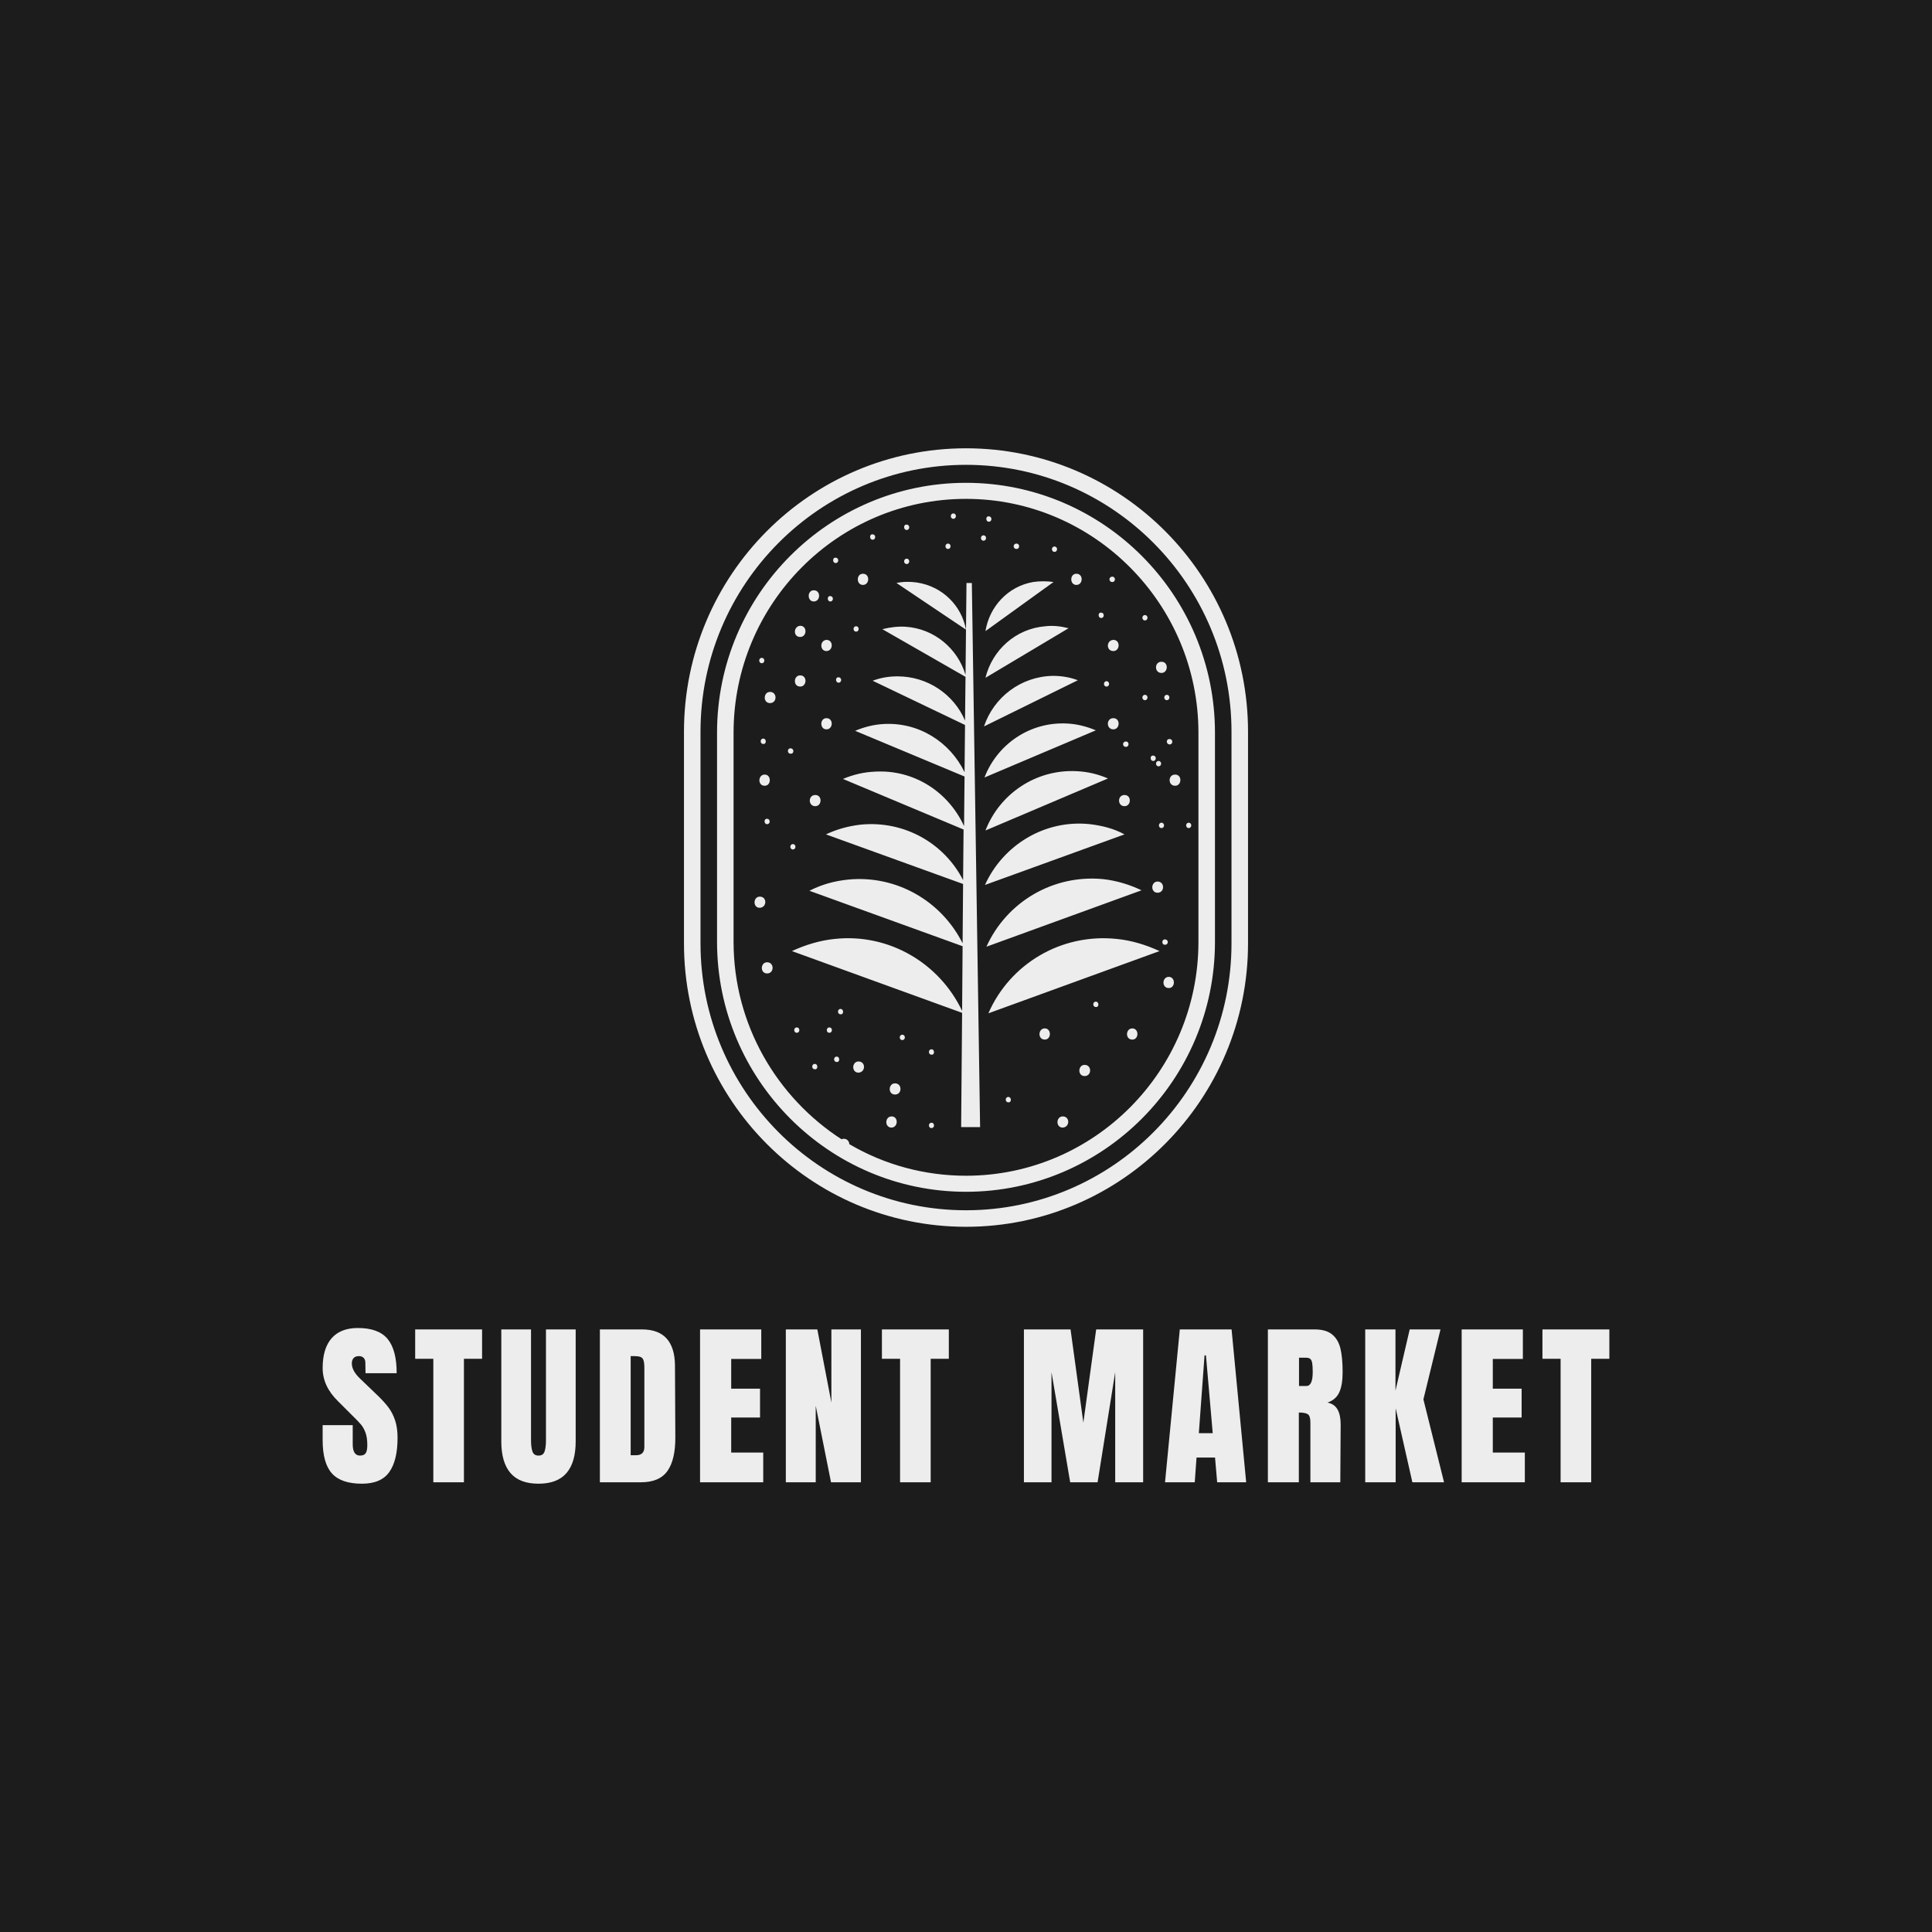 <svg version="1.1" preserveAspectRatio="none" xmlns="http://www.w3.org/2000/svg" width="500" height="500" viewBox="0 0 500 500"><rect width="100%" height="100%" fill="#1C1C1C" fill-opacity="1"/><svg viewBox="82.193 34.8 330.562 266" width="333" height="267.962" x="83.5px" y="116.019px" xmlns="http://www.w3.org/2000/svg" xmlns:xlink="http://www.w3.org/1999/xlink" preserveAspectRatio="none"><defs></defs><style>.companyName {fill:#EDEDED;fill-opacity:1;}.icon1 {fill:#EDEDED;fill-opacity:1;}.icon2 {fill:#F35F40;fill-opacity:1;}.icon3 {fill:#B2B2B1;fill-opacity:1;}.icon3-str {stroke:#B2B2B1;stroke-opacity:1;}</style><g opacity="1" transform="rotate(0 175.02 34.8)">
<svg width="144.909" height="200" x="175.02" y="34.8" version="1.1" preserveAspectRatio="none" viewBox="42 20 116 160.1">
  <g transform="matrix(1 0 0 1 0 0)" ><g><path d="M131 120.9c3 .3 6 1.2 8.8 2.5l-35.2 12.8c4.4-10.1 14.9-16.5 26.4-15.3zm-30.9-73.2l-.2 18.9c-1.6-5.4-6.4-9.5-12.3-9.9-1.6-.1-3.2.1-4.8.5L99.9 67l-.1 9c-2.3-5.4-7.7-9.1-13.9-9.1-1.8 0-3.5.3-5.1.9l19 9.1-.1 9.7c-3-6.2-9.4-10.3-16.6-9.9-2 .1-4 .6-5.9 1.4l22.5 9.4-.1 10.2c-3.2-7-10.3-11.7-18.4-11.2-2.2.1-4.4.6-6.5 1.5l24.8 10.4-.1 10.4c-3.9-7.6-12.1-12.3-21.1-11.4-2.6.3-5 1-7.1 2l28.2 10.2-.1 12.2c-4.3-8.6-13.5-14.1-23.6-13.1-2.8.3-5.4 1-7.9 2.3l31.5 11.4-.1 13.3c-4.6-9.7-14.9-16-26.2-14.8-3 .3-6 1.2-8.8 2.5l35 12.7-.2 23.5h3.9l-1.7-111.9h-1.1zm4.1 74.8l31.9-11.6c-2.5-1.2-5.2-2-7.9-2.3-10.4-1-19.9 4.8-24 13.9zm21.3-25.2c-9.3-1-17.9 4.3-21.6 12.5l28.7-10.4c-2.2-1.2-4.6-1.8-7.1-2.1zM104 98.6l25.2-10.7c-2.1-.9-4.2-1.4-6.5-1.5-8.4-.4-15.8 4.7-18.7 12.2zm16.8-22c-7.7-.4-14.4 4.3-17 11.1l22.9-9.7c-1.9-.8-3.9-1.3-5.9-1.4zm-2.9-9.8c-6.6.1-12.2 4.4-14.2 10.4l19.3-9.5c-1.6-.6-3.3-.9-5.1-.9zm-1.6-10.2c-6.1.5-10.9 4.9-12.3 10.6L121.1 57c-1.6-.4-3.2-.6-4.8-.4zm1.7-9.1c-1.4-.2-2.8-.2-4.2 0-5.2.9-9 5.1-9.8 10.1l14-10.1zm-28.1.1c-1.4-.2-2.8-.2-4.2.1l14.3 9.6c-.9-4.9-4.8-8.9-10.1-9.7zM158 78.3v43.5c0 32.1-26 58.3-58 58.3S42 154 42 121.8V78.3C42 46.1 68 20 100 20s58 26.1 58 58.3zm-3.4 0c0-30.3-24.5-54.9-54.6-54.9S45.4 48 45.4 78.3v43.5c0 30.3 24.5 54.9 54.6 54.9s54.6-24.6 54.6-54.9V78.3zm-3.4.2v43c0 28.4-23 51.4-51.2 51.4-28.2 0-51.2-23.1-51.2-51.4v-43c0-28.4 23-51.4 51.2-51.4s51.2 23 51.2 51.4zm-3.4 0c0-26.5-21.5-48.1-47.8-48.1-26.4 0-47.8 21.6-47.8 48.1v43c0 17 8.9 32 22.2 40.6.2-.1.3-.1.5-.1.7 0 1.1.6 1.1 1.1 7.3 4.3 15.6 6.5 24 6.5 26.4 0 47.8-21.6 47.8-48.1v-43zM69 93.6c1.4 0 1.5-2.3 0-2.3s-1.5 2.3 0 2.3zm2.3-15.8c1.4 0 1.5-2.3 0-2.3-1.4 0-1.4 2.3 0 2.3zm7.5-29.7c1.4 0 1.5-2.3 0-2.3-1.4 0-1.4 2.3 0 2.3zm-7.5 13.6c1.4 0 1.5-2.3 0-2.3-1.4.1-1.4 2.3 0 2.3zM58.6 87.1c-1.4 0-1.5 2.3 0 2.3 1.4 0 1.4-2.3 0-2.3zm74 6.5c1.4 0 1.5-2.3 0-2.3s-1.5 2.3 0 2.3zm-2.3-15.8c1.4 0 1.5-2.3 0-2.3s-1.5 2.3 0 2.3zm-7.6-29.7c1.4 0 1.5-2.3 0-2.3-1.4 0-1.4 2.3 0 2.3zm17.5 18.1c1.4 0 1.5-2.3 0-2.3s-1.5 2.3 0 2.3zm-9.9-4.5c1.4 0 1.5-2.3 0-2.3-1.5.1-1.5 2.3 0 2.3zM143 89.4c1.4 0 1.5-2.3 0-2.3s-1.5 2.3 0 2.3zM68.7 51.5c1.4 0 1.5-2.3 0-2.3-1.4 0-1.4 2.3 0 2.3zm-2.8 7.3c1.4 0 1.5-2.3 0-2.3-1.4.1-1.5 2.3 0 2.3zm0 10.2c1.4 0 1.5-2.3 0-2.3-1.4 0-1.5 2.3 0 2.3zm-6.2 1.1c-1.4 0-1.5 2.3 0 2.3s1.5-2.3 0-2.3zm50.7-29.4c.7 0 .7-1.1 0-1.1-.8 0-.8 1.1 0 1.1zm-14.1 0c.7 0 .7-1.1 0-1.1s-.7 1.1 0 1.1zm8.4-5.6c.7 0 .7-1.1 0-1.1-.7-.1-.7 1.1 0 1.1zm-1.1 2.8c-.7 0-.7 1.1 0 1.1s.7-1.1 0-1.1zm14.6 3.4c.7 0 .7-1.1 0-1.1s-.7 1.1 0 1.1zm11.9 6.2c.7 0 .7-1.1 0-1.1-.8 0-.8 1.1 0 1.1zm-2.3 7.4c.7 0 .7-1.1 0-1.1-.7-.1-.7 1.1 0 1.1zm9 .5c.7 0 .7-1.1 0-1.1s-.7 1.1 0 1.1zm0 16.4c.7 0 .7-1.1 0-1.1s-.7 1.1 0 1.1zm2.8 13.6c.7 0 .7-1.1 0-1.1s-.7 1.1 0 1.1zm-1.1-1.1c.7 0 .7-1.1 0-1.1-.7-.1-.7 1.1 0 1.1zm2.8-12.5c.7 0 .7-1.1 0-1.1s-.7 1.1 0 1.1zm.6 9.1c.7 0 .7-1.1 0-1.1-.8-.1-.8 1.1 0 1.1zm-13-11.9c.7 0 .7-1.1 0-1.1s-.7 1.1 0 1.1zM58 64.2c.7 0 .7-1.1 0-1.1s-.7 1.1 0 1.1zm.3 15.5c-.7 0-.7 1.1 0 1.1.7.1.7-1.1 0-1.1zm5.6 2c-.7 0-.7 1.1 0 1.1.8.1.8-1.1 0-1.1zm-4.8 15.6c.7 0 .7-1.1 0-1.1-.7-.1-.7 1.1 0 1.1zm21.7-58.5c.7 0 .7-1.1 0-1.1-.7-.1-.7 1.1 0 1.1zm7-2c.7 0 .7-1.1 0-1.1-.7-.1-.7 1.1 0 1.1zm0 7c.7 0 .7-1.1 0-1.1s-.7 1.1 0 1.1zm9.6-9.3c.7 0 .7-1.1 0-1.1s-.7 1.1 0 1.1zM73.8 68.2c.7 0 .7-1.1 0-1.1-.7-.1-.7 1.1 0 1.1zm3.6-10.5c.7 0 .7-1.1 0-1.1s-.7 1.1 0 1.1zm-5.3-6.2c.7 0 .7-1.1 0-1.1-.7-.1-.7 1.1 0 1.1zm1.1-7.9c.7 0 .7-1.1 0-1.1-.7-.1-.7 1.1 0 1.1zm59.7 37.8c.7 0 .7-1.1 0-1.1-.8 0-.8 1.1 0 1.1zm7.3 15.6c-.7 0-.7 1.1 0 1.1s.7-1.1 0-1.1zm5.6 1.1c.7 0 .7-1.1 0-1.1s-.7 1.1 0 1.1zm-80.6 41c-.7 0-.7 1.1 0 1.1s.7-1.1 0-1.1zm3.7 7.5c-.7 0-.7 1.1 0 1.1.7.1.7-1.1 0-1.1zm4.5-1.5c-.7 0-.7 1.1 0 1.1.7.1.7-1.1 0-1.1zm-1.5-6c-.7 0-.7 1.1 0 1.1s.7-1.1 0-1.1zm15 1.5c-.7 0-.7 1.1 0 1.1s.7-1.1 0-1.1zm-1.5 10c-1.4 0-1.5 2.3 0 2.3s1.5-2.3 0-2.3zm-.7 6.8c-1.4 0-1.5 2.3 0 2.3 1.4-.1 1.4-2.3 0-2.3zm35.2 0c-1.4 0-1.5 2.3 0 2.3 1.5-.1 1.5-2.3 0-2.3zm-3.7-18.1c-1.4 0-1.5 2.3 0 2.3 1.4 0 1.4-2.3 0-2.3zm18 0c-1.4 0-1.5 2.3 0 2.3 1.4 0 1.4-2.3 0-2.3zm-9.8 7.5c-1.4 0-1.5 2.3 0 2.3s1.5-2.3 0-2.3zm17.3-18.1c-1.4 0-1.5 2.3 0 2.3 1.4 0 1.4-2.3 0-2.3zm-2.3-19.6c-1.4 0-1.5 2.3 0 2.3s1.5-2.3 0-2.3zm-81.8 3.1c-1.4 0-1.5 2.3 0 2.3 1.5-.1 1.5-2.3 0-2.3zm1.5 13.5c-1.4 0-1.5 2.3 0 2.3s1.5-2.3 0-2.3zm18.8 20.4c-1.4 0-1.5 2.3 0 2.3 1.5-.1 1.5-2.3 0-2.3zm-3.7-10.8c-.7 0-.7 1.1 0 1.1.7.1.7-1.1 0-1.1zm-9.8-33.9c-.7 0-.7 1.1 0 1.1s.7-1.1 0-1.1zm76.5 19.6c-.7 0-.7 1.1 0 1.1.8 0 .8-1.1 0-1.1zm-32.2 32.4c-.7 0-.7 1.1 0 1.1.7.1.7-1.1 0-1.1zm18-19.6c-.7 0-.7 1.1 0 1.1.7.1.7-1.1 0-1.1zm-33.8 9.8c-.7 0-.7 1.1 0 1.1.7.1.7-1.1 0-1.1zm0 15.1c-.7 0-.7 1.1 0 1.1s.7-1.1 0-1.1z" data-color="1" class="icon1"></path></g></g>
</svg>
</g><g opacity="1" transform="rotate(0 82.193 260.8)">
<svg width="330.562" height="40" x="82.193" y="260.8" version="1.1" preserveAspectRatio="none" viewBox="0.84 -34.68 289.24 35">
  <g transform="matrix(1 0 0 1 0 0)" class="companyName"><path id="id-D6z1nYkh14" d="M9.68 0.32Q5 0.32 2.92-2Q0.84-4.32 0.84-9.48L0.84-9.48L0.84-12.84L7.60-12.84L7.60-8.56Q7.60-6 9.24-6L9.24-6Q10.16-6 10.52-6.54Q10.88-7.08 10.88-8.36L10.88-8.36Q10.88-10.04 10.48-11.14Q10.08-12.24 9.46-12.98Q8.84-13.72 7.24-15.28L7.24-15.28L4.28-18.24Q0.84-21.60 0.84-25.68L0.84-25.68Q0.84-30.08 2.86-32.38Q4.88-34.68 8.76-34.68L8.76-34.68Q13.40-34.68 15.44-32.22Q17.48-29.76 17.48-24.52L17.48-24.52L10.48-24.52L10.44-26.88Q10.44-27.56 10.06-27.96Q9.68-28.36 9-28.36L9-28.36Q8.20-28.36 7.80-27.92Q7.40-27.48 7.40-26.72L7.40-26.72Q7.40-25.04 9.32-23.24L9.32-23.24L13.32-19.40Q14.72-18.04 15.64-16.82Q16.56-15.60 17.12-13.94Q17.68-12.28 17.68-10L17.68-10Q17.68-4.92 15.82-2.30Q13.96 0.32 9.68 0.32L9.68 0.32Z M32.60 0L25.72 0L25.72-27.76L21.64-27.76L21.64-34.36L36.68-34.36L36.68-27.76L32.60-27.76L32.60 0Z M49.36 0.32Q45.12 0.32 43.06-2.08Q41.00-4.48 41.00-9.20L41.00-9.20L41.00-34.36L47.68-34.36L47.68-9.48Q47.68-7.84 48-6.92Q48.32-6 49.36-6L49.36-6Q50.40-6 50.72-6.90Q51.04-7.80 51.04-9.48L51.04-9.48L51.04-34.36L57.72-34.36L57.72-9.20Q57.72-4.48 55.66-2.08Q53.60 0.32 49.36 0.32L49.36 0.32Z M63.16 0L63.16-34.36L72.64-34.36Q76.32-34.36 78.16-32.32Q80-30.28 80.04-26.28L80.04-26.28L80.12-10.20Q80.16-5.12 78.36-2.56Q76.56 0 72.40 0L72.40 0L63.16 0ZM70.08-6.08L71.28-6.08Q73.16-6.08 73.16-7.92L73.16-7.92L73.16-25.64Q73.16-26.80 72.98-27.38Q72.80-27.96 72.32-28.16Q71.84-28.36 70.84-28.36L70.84-28.36L70.08-28.36L70.08-6.08Z M99.88 0L85.68 0L85.68-34.36L99.44-34.36L99.44-27.72L92.68-27.72L92.68-21.04L99.16-21.04L99.16-14.56L92.68-14.56L92.68-6.68L99.88-6.68L99.88 0Z M111.68 0L104.96 0L104.96-34.36L112.04-34.36L115.20-17.92L115.20-34.36L121.84-34.36L121.84 0L115.12 0L111.68-17.20L111.68 0Z M137.52 0L130.64 0L130.64-27.76L126.56-27.76L126.56-34.36L141.60-34.36L141.60-27.76L137.52-27.76L137.52 0Z M164.68 0L158.48 0L158.48-34.36L168.96-34.36L171.84-13.40L174.72-34.36L185.28-34.36L185.28 0L179.00 0L179.00-24.76L175.04 0L168.88 0L164.68-24.76L164.68 0Z M196.88 0L190.20 0L193.52-34.36L205.16-34.36L208.44 0L201.92 0L201.44-5.56L197.28-5.56L196.88 0ZM199.08-28.52L197.80-11.04L200.92-11.04L199.40-28.52L199.08-28.52Z M213.32 0L213.32-34.36L223.88-34.36Q226.40-34.36 227.78-33.22Q229.16-32.08 229.64-30.02Q230.12-27.96 230.12-24.76L230.12-24.76Q230.12-21.84 229.36-20.20Q228.60-18.56 226.72-17.92L226.72-17.92Q228.28-17.60 228.98-16.36Q229.68-15.12 229.68-13L229.68-13L229.60 0L222.88 0L222.88-13.44Q222.88-14.88 222.32-15.28Q221.76-15.68 220.28-15.68L220.28-15.68L220.28 0L213.32 0ZM220.32-21.64L221.96-21.64Q223.40-21.64 223.40-24.76L223.40-24.76Q223.40-26.12 223.28-26.80Q223.16-27.48 222.84-27.74Q222.52-28 221.92-28L221.92-28L220.32-28L220.32-21.64Z M242.04 0L235.20 0L235.20-34.36L242.00-34.36L242.00-20.60L245.20-34.36L252.12-34.36L248.28-18.64L252.92 0L245.80 0L242.04-16.64L242.04 0Z M271.08 0L256.88 0L256.88-34.36L270.64-34.36L270.64-27.72L263.88-27.72L263.88-21.04L270.36-21.04L270.36-14.56L263.88-14.56L263.88-6.68L271.08-6.68L271.08 0Z M286.00 0L279.12 0L279.12-27.76L275.04-27.76L275.04-34.36L290.08-34.36L290.08-27.76L286.00-27.76L286.00 0Z"/></g>
</svg>
</g></svg></svg>
